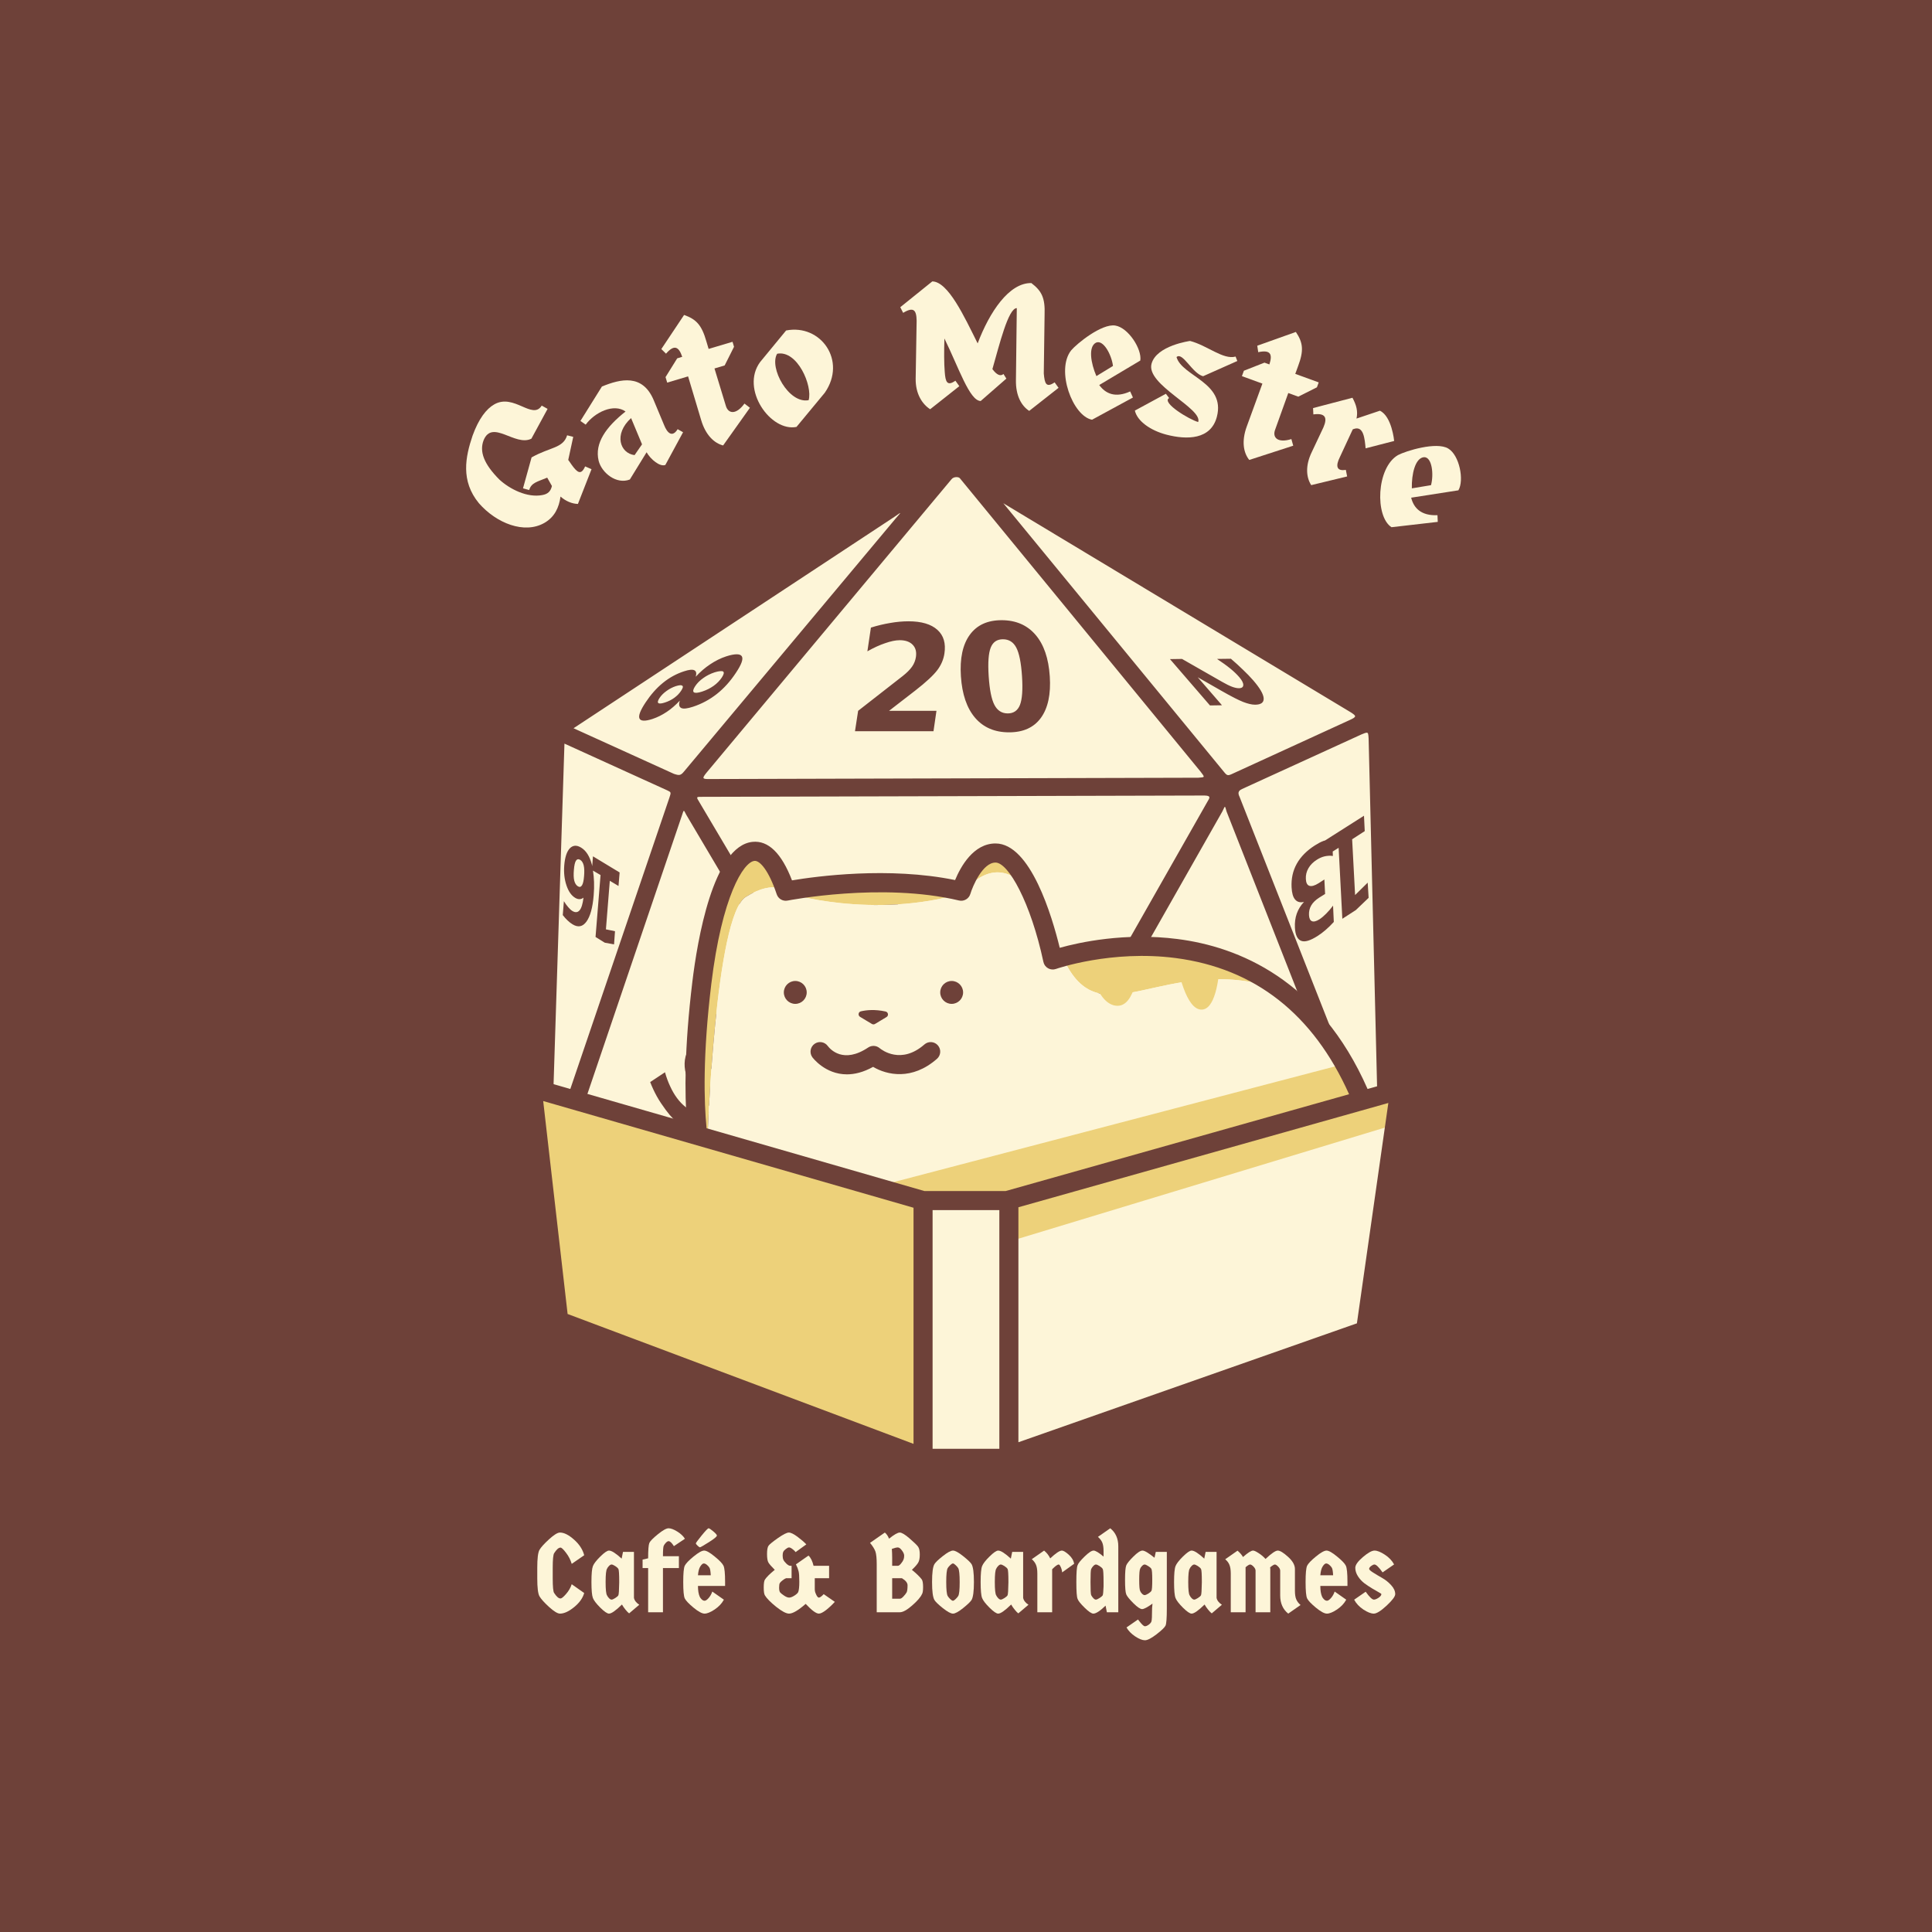 <svg xmlns="http://www.w3.org/2000/svg" xmlns:xlink="http://www.w3.org/1999/xlink" width="500" zoomAndPan="magnify" viewBox="0 0 375 375" height="500" preserveAspectRatio="xMidYMid meet" version="1.0"><defs><g/><clipPath id="ab0af3a904"><path d="M 107.078 92.578 L 267.578 92.578 L 267.578 277.828 L 107.078 277.828 Z M 107.078 92.578 " clip-rule="nonzero"/></clipPath><clipPath id="d15cb377ba"><path d="M 101.246 163 L 273.746 163 L 273.746 284.922 L 101.246 284.922 Z M 101.246 163 " clip-rule="nonzero"/></clipPath></defs><rect x="-37.5" width="450" fill="#ffffff" y="-37.5" height="450" fill-opacity="1"/><rect x="-37.5" width="450" fill="#6e4139" y="-37.5" height="450" fill-opacity="1"/><g clip-path="url(#ab0af3a904)"><path fill="#fdf5d8" d="M 185.613 92.605 C 185.277 92.613 184.891 92.738 184.676 93.035 L 137.125 149.988 C 136.336 150.977 136.281 151.199 137.344 151.211 L 232.586 150.957 C 233.895 150.852 233.902 150.918 233.055 149.805 L 186.332 92.855 C 186.234 92.703 185.949 92.594 185.613 92.605 Z M 194.742 97.676 L 237.617 149.879 C 238.191 150.574 238.332 150.617 239.344 150.129 L 261.953 139.77 C 263.434 139.102 263.227 138.961 262.238 138.293 L 194.738 97.676 Z M 174.723 99.582 C 174.703 99.539 174.352 99.801 173.57 100.34 L 111.324 141.352 L 130.805 150.203 C 131.82 150.539 132.121 150.555 132.781 149.734 L 173.859 100.625 C 174.441 99.957 174.742 99.625 174.723 99.582 Z M 194.418 120.379 C 197.168 120.379 199.371 121.328 200.996 123.219 C 202.617 125.102 203.531 127.793 203.762 131.277 C 203.992 134.754 203.41 137.445 202.039 139.336 C 200.664 141.219 198.605 142.145 195.855 142.145 C 193.094 142.145 190.898 141.219 189.277 139.336 C 187.656 137.445 186.742 134.754 186.512 131.277 C 186.281 127.793 186.863 125.102 188.234 123.219 C 189.609 121.328 191.656 120.379 194.418 120.379 Z M 176.34 120.594 C 178.848 120.594 180.727 121.145 181.945 122.25 C 183.172 123.355 183.609 124.875 183.312 126.855 C 183.137 127.996 182.688 129.062 181.945 130.055 C 181.207 131.039 179.773 132.391 177.633 134.051 L 172.566 137.969 L 181.766 137.969 L 181.191 141.93 L 165.953 141.93 L 166.562 137.969 L 175.227 131.207 C 176.004 130.59 176.605 130 177.023 129.406 C 177.438 128.816 177.68 128.176 177.777 127.535 C 177.926 126.555 177.738 125.762 177.168 125.164 C 176.602 124.562 175.746 124.262 174.648 124.262 C 173.809 124.262 172.867 124.473 171.812 124.84 C 170.754 125.195 169.609 125.711 168.359 126.422 L 169.043 121.816 C 170.32 121.414 171.562 121.125 172.781 120.918 C 174.004 120.703 175.199 120.594 176.34 120.594 Z M 194.668 124.082 C 193.508 124.082 192.723 124.625 192.297 125.703 C 191.871 126.77 191.73 128.621 191.902 131.242 C 192.078 133.895 192.449 135.73 193.016 136.82 C 193.582 137.906 194.441 138.473 195.605 138.473 C 196.754 138.473 197.551 137.906 197.977 136.82 C 198.398 135.73 198.547 133.895 198.371 131.242 C 198.199 128.621 197.824 126.77 197.258 125.703 C 196.699 124.625 195.828 124.082 194.668 124.082 Z M 142.984 126.996 C 143.484 126.996 143.832 127.121 143.992 127.395 C 144.305 127.934 143.91 128.984 142.84 130.594 C 141.77 132.215 140.543 133.59 139.141 134.695 C 137.734 135.801 136.18 136.633 134.504 137.18 C 133.414 137.535 132.664 137.629 132.238 137.43 C 131.809 137.23 131.711 136.734 131.953 135.992 C 131.141 136.848 130.297 137.594 129.398 138.188 C 128.504 138.781 127.59 139.238 126.633 139.555 C 125.203 140.02 124.344 139.984 124.117 139.445 C 123.887 138.906 124.297 137.871 125.301 136.352 C 126.301 134.844 127.414 133.566 128.68 132.539 C 129.938 131.512 131.309 130.777 132.742 130.309 C 133.699 129.992 134.371 129.91 134.754 130.09 C 135.145 130.266 135.234 130.695 135.043 131.352 C 135.918 130.402 136.844 129.602 137.844 128.941 C 138.844 128.273 139.887 127.746 140.973 127.395 C 141.812 127.121 142.488 127 142.984 126.996 Z M 238.914 127.859 C 239.77 128.578 240.559 129.32 241.285 130.02 C 242.016 130.719 242.68 131.395 243.262 132.07 C 244.539 133.551 245.219 134.703 245.277 135.523 C 245.336 136.352 244.781 136.773 243.621 136.781 C 242.953 136.781 242.168 136.586 241.285 136.242 C 240.41 135.898 239.016 135.195 237.082 134.086 L 232.48 131.457 L 237.188 136.891 L 234.852 136.926 L 227.09 127.934 L 229.426 127.898 L 237.297 132.395 C 238.008 132.797 238.617 133.102 239.129 133.293 C 239.641 133.484 240.086 133.582 240.461 133.582 C 241.035 133.582 241.309 133.363 241.32 132.969 C 241.34 132.582 241.09 132.07 240.531 131.422 C 240.102 130.926 239.531 130.359 238.805 129.77 C 238.086 129.18 237.219 128.566 236.219 127.898 L 238.914 127.863 Z M 139.785 130.27 C 139.52 130.297 139.156 130.352 138.742 130.488 C 137.902 130.762 137.16 131.141 136.516 131.602 C 135.859 132.066 135.324 132.59 134.934 133.184 C 134.535 133.785 134.449 134.195 134.68 134.371 C 134.914 134.551 135.469 134.5 136.297 134.23 C 137.129 133.957 137.867 133.582 138.527 133.113 C 139.18 132.648 139.711 132.094 140.109 131.496 C 140.5 130.898 140.59 130.516 140.359 130.344 C 140.242 130.258 140.051 130.246 139.785 130.273 Z M 131.984 133.004 C 131.773 133.023 131.496 133.074 131.16 133.184 C 130.488 133.406 129.898 133.734 129.363 134.121 C 128.82 134.512 128.363 134.953 128.031 135.453 C 127.691 135.965 127.602 136.301 127.781 136.461 C 127.961 136.613 128.41 136.57 129.074 136.352 C 129.746 136.133 130.328 135.844 130.871 135.453 C 131.418 135.055 131.863 134.598 132.199 134.086 C 132.531 133.586 132.637 133.266 132.453 133.113 C 132.363 133.035 132.199 132.988 131.984 133.004 Z M 265.254 142.215 C 265.062 142.23 264.754 142.34 264.285 142.539 L 241.066 153.152 C 240.242 153.527 240.293 154.031 240.598 154.664 L 267.59 223.199 L 265.648 143.363 C 265.59 142.492 265.578 142.191 265.254 142.215 Z M 109.559 144.34 L 107.078 222.012 L 129.938 154.805 C 130.273 153.812 130.266 153.762 129.578 153.438 L 109.559 144.336 Z M 233.844 154.41 L 136.441 154.664 C 135.051 154.645 135.105 154.645 135.793 155.777 L 185.25 239.281 C 186.086 240.555 185.996 240.516 186.867 239.211 L 234.383 155.566 C 234.797 154.902 235.098 154.438 233.844 154.414 Z M 237.727 156.605 C 237.637 156.645 237.539 156.984 237.258 157.504 L 189.422 241.762 C 188.898 242.652 188.773 242.973 190.031 242.77 L 265.977 232.301 C 267.184 232.027 267.145 231.594 266.734 230.395 L 238.086 157.543 C 237.898 156.844 237.816 156.57 237.727 156.605 Z M 132.703 157.398 C 132.609 157.465 132.523 157.82 132.344 158.332 L 108.082 229.816 C 107.668 231.336 107.621 231.906 109.16 232.191 L 181.723 242.695 C 183.098 242.902 182.922 242.211 182.586 241.547 L 133.203 158.148 C 132.891 157.52 132.793 157.328 132.699 157.395 Z M 264.75 158.332 L 264.895 161.32 L 262.449 162.902 L 263.023 173.73 L 265.469 171.32 L 265.648 174.27 L 263.168 176.645 L 260.547 178.336 L 259.828 164.559 L 258.676 165.277 L 258.711 166.141 C 258.172 166.066 257.648 166.098 257.129 166.211 C 256.605 166.336 256.113 166.547 255.621 166.859 C 254.887 167.324 254.336 167.871 253.969 168.516 C 253.594 169.16 253.426 169.859 253.465 170.602 C 253.504 171.363 253.727 171.797 254.148 171.934 C 254.566 172.074 255.164 171.922 255.945 171.43 L 257.059 170.707 L 257.203 173.516 L 256.051 174.234 C 255.359 174.676 254.828 175.191 254.508 175.746 C 254.184 176.305 254.039 176.922 254.074 177.617 C 254.109 178.262 254.301 178.66 254.652 178.805 C 255 178.945 255.484 178.828 256.09 178.445 C 256.535 178.16 256.973 177.773 257.418 177.328 C 257.863 176.883 258.312 176.375 258.746 175.781 L 258.891 178.949 C 258.359 179.535 257.84 180.035 257.309 180.496 C 256.781 180.957 256.246 181.352 255.73 181.68 C 254.336 182.566 253.293 182.898 252.566 182.617 C 251.836 182.348 251.418 181.5 251.344 180.062 C 251.293 179.082 251.406 178.168 251.703 177.328 C 252 176.496 252.473 175.727 253.105 175.062 C 252.367 175.23 251.789 175.082 251.379 174.594 C 250.965 174.117 250.754 173.336 250.695 172.219 C 250.613 170.559 250.934 169.035 251.703 167.652 C 252.473 166.273 253.664 165.082 255.227 164.09 C 255.777 163.738 256.316 163.438 256.879 163.227 C 256.992 163.18 257.121 163.156 257.238 163.117 L 257.273 163.082 Z M 111.605 164.16 C 111.973 164.137 112.355 164.258 112.793 164.52 C 113.754 165.102 114.453 166.195 114.879 167.797 C 114.902 167.895 114.926 168.016 114.949 168.117 L 115.094 166.211 L 120.27 169.344 L 120.051 171.969 L 118.363 170.961 L 117.609 180.387 L 119.371 180.746 L 119.188 183.301 L 117.391 182.977 L 115.594 181.863 L 116.566 169.848 L 115.094 168.984 C 115.312 170.359 115.387 171.949 115.234 173.766 C 115.039 176.184 114.562 177.871 113.836 178.875 C 113.105 179.887 112.211 180.066 111.137 179.414 C 110.801 179.211 110.48 178.957 110.168 178.66 C 109.855 178.363 109.531 178.016 109.234 177.617 L 109.449 174.918 C 109.738 175.402 110.047 175.801 110.312 176.105 C 110.578 176.418 110.84 176.664 111.102 176.824 C 111.672 177.168 112.137 177.117 112.504 176.68 C 112.871 176.254 113.105 175.43 113.258 174.234 C 113.016 174.422 112.77 174.52 112.504 174.523 C 112.238 174.535 111.941 174.453 111.641 174.27 C 110.887 173.812 110.344 173.016 109.953 171.859 C 109.559 170.703 109.406 169.395 109.52 167.977 C 109.648 166.406 110.004 165.297 110.598 164.664 C 110.898 164.352 111.238 164.188 111.605 164.16 Z M 112.145 166.789 C 112.012 166.816 111.887 166.914 111.785 167.074 C 111.582 167.406 111.461 167.984 111.391 168.84 C 111.32 169.695 111.328 170.398 111.461 170.926 C 111.59 171.457 111.844 171.836 112.18 172.039 C 112.516 172.242 112.77 172.152 112.973 171.824 C 113.172 171.5 113.297 170.918 113.367 170.062 C 113.438 169.207 113.426 168.508 113.297 167.977 C 113.164 167.449 112.945 167.098 112.613 166.895 C 112.445 166.793 112.281 166.758 112.145 166.789 Z M 169.219 172.113 L 174.324 172.113 L 174.324 175.926 L 183.633 175.926 L 183.633 180.566 L 175.223 193.086 L 169.219 193.086 L 169.219 179.848 L 166.238 179.848 L 166.238 175.926 L 169.219 175.926 Z M 186.902 172.113 L 201.531 172.113 L 201.531 175.855 L 196.789 175.855 L 196.789 189.418 L 201.676 188.41 L 201.676 192.078 L 196.789 193.086 L 191.648 193.086 L 191.648 175.855 L 186.902 175.855 Z M 174.324 179.848 L 174.324 188.66 L 180.254 179.848 Z M 138.203 195.711 L 141.582 200.316 L 140 201.359 C 140.246 201.418 140.469 201.457 140.719 201.539 C 142.703 202.211 144.531 203.691 146.184 205.93 C 148.004 208.395 148.738 210.727 148.375 212.98 C 148 215.234 146.539 217.191 144.027 218.848 C 141.449 220.543 138.859 221.109 136.227 220.5 C 133.582 219.887 131.25 218.184 129.219 215.43 C 128.574 214.555 127.988 213.699 127.492 212.801 C 126.996 211.906 126.57 210.984 126.199 210.031 L 129.074 208.125 C 129.355 209.137 129.699 210.051 130.082 210.859 C 130.453 211.672 130.875 212.41 131.375 213.09 C 132.449 214.547 133.629 215.449 134.895 215.824 C 136.16 216.203 137.477 216.047 138.887 215.32 C 138.133 214.984 137.449 214.531 136.801 213.988 C 136.145 213.453 135.539 212.781 134.969 212.012 C 133.535 210.07 132.828 208.199 132.883 206.398 C 132.934 204.59 133.711 203.184 135.219 202.188 C 135.637 201.914 136.074 201.707 136.516 201.543 L 134.176 198.375 Z M 229.922 202.367 L 233.84 205.391 L 240.094 220.07 L 236.969 224.711 L 225.684 216.074 L 224.137 218.379 L 220.793 215.824 L 222.375 213.484 L 219.105 211.004 L 221.801 207.047 L 225.035 209.562 Z M 140.898 206.004 C 140.289 206.043 139.641 206.309 138.957 206.758 C 138.043 207.359 137.543 208.008 137.41 208.738 C 137.266 209.461 137.492 210.281 138.129 211.148 C 138.762 212.004 139.473 212.492 140.25 212.621 C 141.016 212.746 141.855 212.504 142.766 211.902 C 143.676 211.301 144.199 210.648 144.348 209.922 C 144.48 209.191 144.262 208.367 143.629 207.512 C 142.988 206.648 142.273 206.164 141.508 206.039 C 141.312 206.008 141.102 205.988 140.898 206.004 Z M 231.469 207.551 L 228.375 212.117 L 235.852 217.875 Z M 113.832 236.367 L 185.031 276.805 C 185.953 277.363 186.172 277.16 186.039 276.191 L 184.531 247.844 C 184.488 246.93 184.363 246.555 183.414 246.406 L 113.836 236.367 Z M 261.047 236.438 L 188.766 246.441 C 187.809 246.582 187.984 247.051 187.973 247.734 L 189.52 276.59 C 189.598 277.465 189.574 277.777 190.633 277.234 Z M 215.793 248.887 L 221.078 254.75 L 225.211 252.305 L 226.359 253.598 L 215.508 260.039 L 213.746 261.082 L 202.891 267.523 L 201.742 266.262 L 205.875 263.816 L 201.668 259.211 L 197.789 262.055 L 196.637 260.793 L 200.52 257.988 L 204.941 255.363 L 210.258 261.227 L 212.598 259.824 L 214.355 258.781 L 216.691 257.375 L 212.523 252.77 L 208.605 255.613 L 207.492 254.355 L 211.375 251.512 Z M 168.281 249.75 C 169.68 249.812 170.941 250.297 172.125 251.188 C 173.441 252.18 173.996 253.246 173.777 254.426 C 173.559 255.605 172.586 256.785 170.867 257.953 C 169.848 258.645 168.793 259.117 167.742 259.426 L 168.961 260.363 L 166.195 262.234 L 163.75 260.398 L 164.648 259.785 C 163.117 259.688 161.738 259.184 160.48 258.238 C 160.008 257.883 159.578 257.539 159.223 257.16 C 158.863 256.785 158.555 256.387 158.289 255.973 L 160.266 254.641 C 160.473 255.094 160.711 255.473 160.984 255.828 C 161.262 256.184 161.586 256.523 161.953 256.801 C 162.73 257.383 163.586 257.684 164.469 257.699 C 165.359 257.715 166.266 257.422 167.238 256.871 C 166.691 256.805 166.195 256.691 165.727 256.512 C 165.262 256.332 164.84 256.098 164.434 255.793 C 163.402 255.016 162.891 254.148 162.891 253.238 C 162.898 252.332 163.43 251.535 164.469 250.828 C 165.621 250.047 166.887 249.691 168.281 249.75 Z M 168.891 251.906 C 168.348 251.949 167.785 252.172 167.164 252.59 C 166.539 253.016 166.172 253.43 166.086 253.816 C 166.008 254.199 166.207 254.551 166.664 254.895 C 167.117 255.238 167.598 255.398 168.137 255.363 C 168.68 255.32 169.273 255.066 169.898 254.641 C 170.516 254.223 170.855 253.84 170.941 253.453 C 171.023 253.07 170.855 252.684 170.402 252.34 C 169.945 251.996 169.434 251.867 168.891 251.906 Z M 168.891 251.906 " fill-opacity="1" fill-rule="nonzero"/></g><path fill="#edd17a" d="M 271.711 211.531 L 265.047 258.234 L 194.344 283.066 L 179.535 283.066 L 108.461 256.383 L 103.277 211.16 L 179.168 233.031 L 195.457 233.031 Z M 137.332 220.801 C 137.332 220.801 138.812 177.801 144.738 174.098 C 150.664 170.391 152.883 173.355 152.883 173.355 C 152.883 173.355 169.172 178.543 186.941 173.355 C 186.941 173.355 193.215 164.176 200.309 173.516 C 198.211 168.828 195.723 165.57 193.234 165.57 C 188.793 165.57 186.574 172.984 186.574 172.984 C 171.027 169.281 152.516 172.984 152.516 172.984 C 147.332 157.414 139.184 166.309 136.223 190.773 C 134.754 202.898 134.742 211.375 135.102 216.848 Z M 248.492 192.043 C 232.254 179.957 212.418 184.043 206.258 185.746 C 213.602 202.328 225.754 184.426 248.492 192.043 Z M 248.492 192.043 " fill-opacity="1" fill-rule="nonzero"/><path fill="#fdf5d8" d="M 271.711 211.531 L 265.047 258.234 L 194.344 283.066 L 179.535 283.066 L 179.535 233.031 L 179.164 233.031 L 135.43 220.426 C 135.309 219.422 135.195 218.227 135.105 216.852 L 137.332 220.801 C 137.332 220.801 138.812 177.801 144.738 174.098 C 150.664 170.391 152.883 173.355 152.883 173.355 C 152.883 173.355 169.172 178.543 186.941 173.355 C 186.941 173.355 193.215 164.176 200.309 173.516 C 201.957 177.195 203.363 181.762 204.34 186.328 C 204.34 186.328 205.027 186.082 206.258 185.746 C 213.602 202.32 225.746 184.441 248.465 192.035 C 254.594 196.594 260.215 203.441 264.395 213.598 L 195.457 233.031 Z M 271.711 211.531 " fill-opacity="1" fill-rule="nonzero"/><path fill="#edd17a" d="M 210.715 184.719 C 213.578 184.184 217.242 183.715 221.344 183.688 C 221.137 188.504 220.25 195.223 216.922 195.223 C 213.281 195.223 211.473 188.637 210.715 184.719 Z M 233.215 195.965 C 235.762 195.965 236.605 190.602 236.859 186.023 C 233.816 185.02 230.785 184.398 227.867 184.055 C 228.645 188.883 230.289 195.965 233.215 195.965 Z M 264.344 213.5 C 263.297 210.973 262.168 208.641 260.957 206.508 L 172.977 229.57 L 172.703 231.172 L 179.168 233.031 L 195.457 233.031 L 258.875 215.152 L 197.188 233.789 L 196.754 240.711 L 270.973 218.207 L 272.082 211.16 Z M 264.344 213.5 " fill-opacity="1" fill-rule="nonzero"/><g clip-path="url(#d15cb377ba)"><path fill="#6e4139" d="M 272.93 210.137 C 272.461 209.727 271.812 209.574 271.211 209.746 L 265.445 211.371 C 256.098 190.125 240.371 183.773 228.539 182.262 C 218.344 180.961 209.504 182.906 205.695 183.969 C 204.234 177.969 200.043 163.715 193.23 163.715 C 188.926 163.715 186.445 168.254 185.383 170.82 C 172.504 168.172 158.402 170.098 153.727 170.879 C 151.703 165.609 149.129 163.094 146.07 163.406 C 138.395 164.18 135.344 182.648 134.387 190.551 C 132.82 203.48 132.887 212.332 133.32 217.891 L 103.789 209.379 C 103.195 209.211 102.555 209.344 102.082 209.746 C 101.609 210.148 101.367 210.758 101.438 211.375 L 106.621 256.594 C 106.699 257.285 107.16 257.875 107.812 258.117 L 178.887 284.809 C 179.094 284.883 179.316 284.926 179.539 284.926 L 194.344 284.926 C 194.555 284.926 194.762 284.891 194.957 284.82 L 265.664 259.988 C 266.316 259.758 266.785 259.184 266.883 258.5 L 273.547 211.797 C 273.633 211.172 273.402 210.551 272.93 210.137 Z M 138.062 190.996 C 140.117 173.996 144.297 167.312 146.441 167.098 C 147.48 166.988 149.219 168.957 150.758 173.57 C 151.051 174.457 151.957 174.984 152.875 174.801 C 153.059 174.766 171.16 171.215 186.141 174.785 C 187.094 175.012 188.059 174.457 188.34 173.52 C 188.82 171.938 190.746 167.422 193.23 167.422 C 195.727 167.422 200.059 175.172 202.527 186.715 C 202.637 187.238 202.969 187.684 203.434 187.945 C 203.902 188.207 204.453 188.25 204.957 188.074 C 205.062 188.035 215.719 184.328 228.203 185.957 C 243.594 187.969 254.902 196.855 261.855 212.387 L 195.199 231.18 L 179.426 231.18 L 137.145 218.992 C 136.641 213.867 136.387 204.836 138.062 190.996 Z M 181.016 234.883 L 193.973 234.883 L 193.973 281.215 L 181.016 281.215 Z M 105.434 213.711 L 177.316 234.422 L 177.316 280.254 L 110.172 255.043 Z M 263.375 256.859 L 197.672 279.938 L 197.672 234.328 L 269.477 214.086 Z M 156.582 192.629 C 156.582 193.855 155.59 194.852 154.363 194.852 C 153.137 194.852 152.141 193.855 152.141 192.629 C 152.141 191.402 153.137 190.406 154.363 190.406 C 155.59 190.406 156.582 191.398 156.582 192.629 Z M 182.496 192.629 C 182.496 191.402 183.492 190.406 184.719 190.406 C 185.941 190.406 186.938 191.402 186.938 192.629 C 186.938 193.855 185.941 194.852 184.719 194.852 C 183.492 194.852 182.496 193.855 182.496 192.629 Z M 167.098 196.297 C 168.148 196.051 169.809 195.875 171.887 196.332 C 172.41 196.445 172.531 197.133 172.074 197.406 L 169.84 198.75 C 169.656 198.859 169.422 198.859 169.238 198.75 L 166.934 197.367 C 166.488 197.094 166.59 196.41 167.098 196.297 Z M 181.867 205.516 C 177.023 209.762 172.152 208.668 169.469 207.078 C 167.566 208.137 165.863 208.531 164.383 208.531 C 160.113 208.531 157.699 205.242 157.668 205.199 C 157.074 204.363 157.27 203.207 158.102 202.613 C 158.926 202.02 160.074 202.207 160.672 203.031 C 161.141 203.648 163.68 206.551 168.516 203.32 C 169.207 202.859 170.117 202.914 170.746 203.453 C 171.152 203.789 174.906 206.688 179.43 202.727 C 180.199 202.055 181.367 202.129 182.039 202.902 C 182.711 203.668 182.637 204.84 181.867 205.516 Z M 181.867 205.516 " fill-opacity="1" fill-rule="nonzero"/></g><g fill="#fdf5d8" fill-opacity="1"><g transform="translate(97.174, 106.3)"><g><path d="M 13.727 -16.164 C 13.609 -16.371 13.352 -16.691 13.121 -17.027 L 14.09 -21.504 L 12.906 -21.809 C 12.129 -19.266 9.598 -19.547 6.004 -17.516 L 4.34 -11.516 L 5.539 -11.184 C 5.965 -12.629 7.152 -12.797 9.039 -13.59 L 9.754 -12.324 L 9.953 -11.969 C 9.719 -10.941 9.172 -10.398 8.074 -10.207 C 5.16 -9.648 1.785 -11.355 -0.234 -13.207 C -3.289 -16.266 -4.137 -18.664 -3.309 -20.844 C -1.613 -24.992 2.82 -19.562 5.969 -21.152 L 9.113 -26.938 L 7.973 -27.574 C 6.18 -24.695 2.605 -29.984 -1.227 -27.816 C -2.789 -26.934 -4.266 -25.008 -5.449 -21.734 C -6.832 -17.645 -7.805 -12.973 -4.215 -8.621 C -0.801 -4.719 4.598 -2.602 8.457 -4.785 C 10.492 -5.934 11.336 -7.812 11.621 -9.918 C 12.699 -8.973 13.891 -8.52 15 -8.484 L 17.641 -15.23 L 16.398 -15.773 C 15.598 -13.957 14.855 -14.586 13.727 -16.164 Z M 13.727 -16.164 "/></g></g></g><g fill="#fdf5d8" fill-opacity="1"><g transform="translate(117.649, 94.956)"><g><path d="M 13.883 -11.652 C 12.848 -9.984 11.867 -10.863 11.23 -12.504 L 9.195 -17.379 C 7.035 -22.383 2.852 -21.438 -0.816 -19.934 L -4.988 -13.25 L -3.965 -12.535 C -2.207 -14.938 1.492 -16.711 3.77 -15.082 C 0.043 -12.129 -2.289 -8.977 -1.453 -5.516 C -0.855 -3.16 2.023 -0.867 4.605 -1.887 L 7.855 -7.172 C 8.645 -5.773 10.465 -4.289 11.496 -4.711 L 14.934 -11.059 Z M 5.52 -6.617 C 2.707 -6.965 1.406 -10.676 4.844 -13.805 L 6.969 -8.711 Z M 5.52 -6.617 "/></g></g></g><g fill="#fdf5d8" fill-opacity="1"><g transform="translate(134.13, 88.325)"><g><path d="M 8.344 -21.012 L 8.055 -21.984 L 3.414 -20.598 L 2.969 -22.09 C 2.062 -25.246 1.023 -26.348 -1.348 -27.195 L -5.766 -20.574 L -4.859 -19.676 C -3.281 -21.492 -2.387 -21.09 -1.711 -19.066 L -2.684 -18.773 L -4.949 -15.129 L -4.629 -14.059 L -0.574 -15.27 L 1.969 -6.773 C 2.84 -3.852 4.508 -2.301 6.227 -1.863 L 11.426 -9.176 L 10.367 -9.992 C 8.77 -7.781 7.199 -7.949 6.738 -9.613 L 4.551 -16.805 L 6.527 -17.395 Z M 8.344 -21.012 "/></g></g></g><g fill="#fdf5d8" fill-opacity="1"><g transform="translate(147.72, 84.212)"><g><path d="M 4.863 -20.066 L -0.18 -13.938 C -4.051 -8.691 1.867 -0.332 6.879 -1.348 L 12.371 -7.98 C 16.703 -14.215 11.574 -21.383 4.863 -20.066 Z M 9.238 -6.539 C 5.352 -5.777 1.508 -12.887 3.125 -15.551 C 7.047 -16.32 10.039 -9.316 9.238 -6.539 Z M 9.238 -6.539 "/></g></g></g><g fill="#fdf5d8" fill-opacity="1"><g transform="translate(164.832, 81.032)"><g/></g></g><g fill="#fdf5d8" fill-opacity="1"><g transform="translate(175.227, 79.344)"><g><path d="M 29.477 -5.129 C 27.832 -4.004 27.543 -4.887 27.371 -6.855 L 27.527 -18.262 C 27.652 -21.512 26.965 -22.879 24.957 -24.402 C 20.625 -24.473 16.84 -18.781 14.535 -12.691 C 11.914 -17.949 8.809 -24.672 5.73 -24.723 L -0.484 -19.715 L 0.074 -18.621 C 2.094 -19.84 2.656 -19.188 2.691 -17.09 L 2.504 -5.883 C 2.453 -2.871 3.809 -0.883 5.316 0.09 L 10.977 -4.387 L 10.215 -5.449 C 8.605 -4.324 8.281 -5.211 8.145 -7.176 C 8.004 -8.84 8.012 -11.242 8.082 -13.645 C 10.867 -7.977 12.961 -1.543 15.125 -1.508 L 20.109 -5.859 L 19.547 -6.75 C 18.93 -6.219 18.191 -6.637 17.398 -7.699 C 18.762 -12.449 20.473 -19.531 22.133 -19.539 L 21.965 -5.559 C 21.914 -2.547 23.035 -0.562 24.543 0.41 L 30.238 -4.066 Z M 29.477 -5.129 "/></g></g></g><g fill="#fdf5d8" fill-opacity="1"><g transform="translate(204.707, 80.336)"><g><path d="M 8.652 -5.605 L 16.625 -10.355 C 16.969 -12.562 14.301 -16.75 11.758 -17.148 C 9.117 -17.559 4.285 -13.621 3.191 -12.316 C 0.191 -8.469 3.496 0.441 7.258 1.133 L 15.195 -3.18 L 14.66 -4.359 C 11.785 -3.059 9.895 -3.902 8.652 -5.605 Z M 8.02 -13.824 C 9.457 -14.492 11.07 -11.43 11.32 -9.301 L 8.102 -7.336 C 7.02 -9.836 6.488 -13.035 8.02 -13.824 Z M 8.02 -13.824 "/></g></g></g><g fill="#fdf5d8" fill-opacity="1"><g transform="translate(220.311, 82.78)"><g><path d="M 8.051 -13.473 C 9.246 -14.562 11.078 -10.309 13.207 -9.754 L 19.852 -12.711 L 19.516 -13.57 C 17.105 -12.902 14.027 -15.73 10.684 -16.602 C 10.684 -16.602 4.125 -15.719 3.195 -12.148 C 2.137 -8.086 13.156 -3.504 12.258 -0.867 C 10.59 -1.305 5.055 -4.633 6.613 -5.52 L 5.988 -6.348 L -0.035 -3.086 C 0.438 -1.004 3.047 0.793 6.094 1.586 C 10.09 2.625 14.723 2.57 15.883 -1.887 C 17.613 -8.535 9.109 -9.734 8.051 -13.473 Z M 8.051 -13.473 "/></g></g></g><g fill="#fdf5d8" fill-opacity="1"><g transform="translate(236.371, 87.048)"><g><path d="M 19.242 -11.871 L 19.59 -12.824 L 15.039 -14.48 L 15.574 -15.945 C 16.73 -19.02 16.559 -20.523 15.156 -22.617 L 7.664 -19.945 L 7.852 -18.688 C 10.203 -19.199 10.68 -18.34 10.016 -16.312 L 9.059 -16.66 L 5.066 -15.09 L 4.684 -14.039 L 8.66 -12.59 L 5.621 -4.258 C 4.578 -1.395 4.988 0.844 6.109 2.227 L 14.645 -0.539 L 14.285 -1.824 C 11.68 -1.004 10.52 -2.078 11.145 -3.688 L 13.684 -10.762 L 15.625 -10.055 Z M 19.242 -11.871 "/></g></g></g><g fill="#fdf5d8" fill-opacity="1"><g transform="translate(249.759, 91.923)"><g><path d="M 15.305 -4.902 L 20.848 -6.332 C 20.848 -6.332 20.406 -11.105 18.078 -12.203 L 13.539 -10.68 C 13.84 -12.109 13.527 -13.27 12.754 -14.719 L 5.105 -12.715 L 5.164 -11.488 C 7.52 -11.801 7.934 -10.855 7.113 -8.961 L 4.859 -4.184 C 3.57 -1.535 3.773 0.734 4.746 2.242 L 11.719 0.555 L 11.465 -0.727 C 9.547 -0.398 9.52 -1.609 10.289 -3.156 L 12.598 -8.129 L 12.816 -8.59 L 13.086 -8.684 C 14.934 -9.273 15.129 -6.746 15.305 -4.902 Z M 15.305 -4.902 "/></g></g></g><g fill="#fdf5d8" fill-opacity="1"><g transform="translate(263.785, 98.569)"><g><path d="M 10.121 -1.969 L 19.289 -3.398 C 20.434 -5.32 19.52 -10.199 17.309 -11.516 C 15.012 -12.887 9.062 -11.035 7.559 -10.234 C 3.34 -7.785 3.078 1.715 6.309 3.762 L 15.285 2.727 L 15.227 1.43 C 12.074 1.562 10.637 0.074 10.121 -1.969 Z M 12.602 -9.832 C 14.184 -9.91 14.539 -6.469 13.973 -4.398 L 10.254 -3.781 C 10.184 -6.504 10.887 -9.668 12.602 -9.832 Z M 12.602 -9.832 "/></g></g></g><g fill="#fdf5d8" fill-opacity="1"><g transform="translate(103.736, 312.936)"><g><path d="M 0.547 -6.578 L 0.547 -8.625 C 0.547 -10.438 0.688 -11.594 0.969 -12.094 C 1.258 -12.602 1.879 -13.289 2.828 -14.156 C 3.785 -15.031 4.492 -15.469 4.953 -15.469 C 5.754 -15.469 6.664 -15.008 7.688 -14.094 C 8.719 -13.176 9.375 -12.164 9.656 -11.062 L 7.234 -9.391 C 7.004 -10.172 6.633 -10.891 6.125 -11.547 C 5.625 -12.211 5.27 -12.547 5.062 -12.547 C 4.695 -12.547 4.285 -12.188 3.828 -11.469 C 3.641 -11.195 3.547 -10.25 3.547 -8.625 L 3.547 -6.578 C 3.547 -4.922 3.641 -3.973 3.828 -3.734 C 4.285 -3.023 4.695 -2.672 5.062 -2.672 C 5.27 -2.672 5.625 -2.957 6.125 -3.531 C 6.633 -4.102 7.004 -4.738 7.234 -5.438 L 9.656 -3.734 C 9.375 -2.734 8.719 -1.816 7.688 -0.984 C 6.664 -0.148 5.754 0.266 4.953 0.266 C 4.492 0.266 3.785 -0.164 2.828 -1.031 C 1.879 -1.906 1.258 -2.598 0.969 -3.109 C 0.688 -3.617 0.547 -4.773 0.547 -6.578 Z M 0.547 -6.578 "/></g></g></g><g fill="#fdf5d8" fill-opacity="1"><g transform="translate(114.143, 312.936)"><g><path d="M 8.906 -11.719 L 8.906 -2.797 C 9 -2.297 9.344 -1.848 9.938 -1.453 L 7.969 0.219 C 7.781 0.082 7.551 -0.148 7.281 -0.484 C 7.008 -0.816 6.773 -1.156 6.578 -1.5 C 5.379 -0.32 4.539 0.266 4.062 0.266 C 3.719 0.266 3.156 -0.117 2.375 -0.891 C 1.602 -1.66 1.125 -2.285 0.938 -2.766 C 0.75 -3.242 0.656 -4.273 0.656 -5.859 C 0.656 -7.441 0.75 -8.473 0.938 -8.953 C 1.125 -9.43 1.602 -10.051 2.375 -10.812 C 3.156 -11.582 3.719 -11.969 4.062 -11.969 C 4.57 -11.969 5.391 -11.445 6.516 -10.406 L 6.781 -11.719 Z M 5.891 -8.391 C 5.785 -8.578 5.578 -8.77 5.266 -8.969 C 4.953 -9.164 4.719 -9.266 4.562 -9.266 C 4.406 -9.266 4.234 -9.164 4.047 -8.969 C 3.867 -8.781 3.75 -8.609 3.688 -8.453 C 3.5 -8.191 3.406 -7.328 3.406 -5.859 C 3.406 -4.391 3.5 -3.523 3.688 -3.266 C 3.75 -3.117 3.867 -2.945 4.047 -2.75 C 4.234 -2.551 4.406 -2.453 4.562 -2.453 C 4.719 -2.453 4.953 -2.551 5.266 -2.75 C 5.578 -2.945 5.781 -3.125 5.875 -3.281 C 5.969 -3.438 6.023 -4.285 6.047 -5.828 C 6.047 -7.359 5.992 -8.211 5.891 -8.391 Z M 5.891 -8.391 "/></g></g></g><g fill="#fdf5d8" fill-opacity="1"><g transform="translate(124.398, 312.936)"><g><path d="M 0.328 -8.578 L 0.328 -10.219 L 1.406 -10.469 C 1.406 -12.094 1.484 -13.086 1.641 -13.453 C 1.805 -13.816 2.359 -14.379 3.297 -15.141 C 4.242 -15.91 4.938 -16.297 5.375 -16.297 C 5.82 -16.297 6.379 -16.086 7.047 -15.672 C 7.711 -15.266 8.211 -14.797 8.547 -14.266 L 6.406 -12.828 C 6 -13.473 5.656 -13.797 5.375 -13.797 C 5.227 -13.797 5.062 -13.703 4.875 -13.516 C 4.688 -13.328 4.539 -13.129 4.438 -12.922 C 4.332 -12.723 4.281 -12.039 4.281 -10.875 L 7.375 -10.875 L 7.375 -8.578 L 4.281 -8.578 L 4.281 0 L 1.406 0 L 1.406 -8.578 Z M 0.328 -8.578 "/></g></g></g><g fill="#fdf5d8" fill-opacity="1"><g transform="translate(131.959, 312.936)"><g><path d="M 8.781 -5.891 L 8.781 -5.109 L 3.516 -5.109 C 3.516 -4.234 3.625 -3.547 3.844 -3.047 C 3.914 -2.867 4.047 -2.688 4.234 -2.5 C 4.422 -2.32 4.613 -2.234 4.812 -2.234 C 5.02 -2.234 5.273 -2.406 5.578 -2.75 C 5.891 -3.102 6.129 -3.523 6.297 -4.016 L 8.547 -2.438 C 8.148 -1.707 7.551 -1.07 6.75 -0.531 C 5.945 0 5.297 0.266 4.797 0.266 C 4.305 0.266 3.594 -0.117 2.656 -0.891 C 1.727 -1.66 1.16 -2.258 0.953 -2.688 C 0.754 -3.113 0.656 -4.172 0.656 -5.859 C 0.656 -7.547 0.754 -8.602 0.953 -9.031 C 1.16 -9.457 1.727 -10.051 2.656 -10.812 C 3.594 -11.582 4.281 -11.969 4.719 -11.969 C 5.156 -11.969 5.836 -11.582 6.766 -10.812 C 7.703 -10.051 8.27 -9.457 8.469 -9.031 C 8.676 -8.602 8.781 -7.555 8.781 -5.891 Z M 5.766 -8.609 C 5.66 -8.805 5.492 -9 5.266 -9.188 C 5.047 -9.375 4.836 -9.469 4.641 -9.469 C 4.441 -9.469 4.219 -9.273 3.969 -8.891 C 3.727 -8.516 3.578 -7.941 3.516 -7.172 L 6 -7.172 C 5.957 -7.941 5.879 -8.422 5.766 -8.609 Z M 7.188 -14.891 C 7.188 -14.68 6.664 -14.25 5.625 -13.594 C 4.582 -12.938 4.008 -12.609 3.906 -12.609 C 3.812 -12.609 3.656 -12.711 3.438 -12.922 C 3.219 -13.129 3.109 -13.281 3.109 -13.375 C 3.109 -13.469 3.484 -13.977 4.234 -14.906 C 4.992 -15.832 5.441 -16.297 5.578 -16.297 C 5.711 -16.297 6.016 -16.098 6.484 -15.703 C 6.953 -15.305 7.188 -15.035 7.188 -14.891 Z M 7.188 -14.891 "/></g></g></g><g fill="#fdf5d8" fill-opacity="1"><g transform="translate(141.605, 312.936)"><g/></g></g><g fill="#fdf5d8" fill-opacity="1"><g transform="translate(147.037, 312.936)"><g><path d="M 6.609 -9.016 L 6.609 -6.609 L 5.547 -6.609 C 5.359 -6.547 5.133 -6.41 4.875 -6.203 C 4.613 -6.004 4.43 -5.828 4.328 -5.672 C 4.234 -5.516 4.188 -5.211 4.188 -4.766 C 4.188 -4.328 4.254 -4.02 4.391 -3.844 C 4.535 -3.676 4.797 -3.469 5.172 -3.219 C 5.547 -2.969 5.867 -2.844 6.141 -2.844 C 6.41 -2.844 6.742 -2.969 7.141 -3.219 C 7.535 -3.469 7.785 -3.695 7.891 -3.906 C 8.035 -4.258 8.109 -4.93 8.109 -5.922 C 8.109 -6.91 8.062 -7.586 7.969 -7.953 C 7.883 -8.328 7.711 -8.773 7.453 -9.297 L 9.891 -11 C 10.328 -10.594 10.656 -9.93 10.875 -9.016 L 13.891 -9.016 L 13.891 -6.609 L 11.109 -6.609 L 11.109 -4.547 C 11.109 -4.211 11.164 -3.914 11.281 -3.656 C 11.5 -3.113 11.707 -2.844 11.906 -2.844 C 12.113 -2.844 12.426 -3.066 12.844 -3.516 L 15 -2.016 C 14.457 -1.422 13.891 -0.891 13.297 -0.422 C 12.703 0.035 12.238 0.266 11.906 0.266 C 11.375 0.266 10.52 -0.363 9.344 -1.625 C 7.906 -0.363 6.832 0.266 6.125 0.266 C 5.562 0.266 4.723 -0.176 3.609 -1.062 C 2.504 -1.957 1.781 -2.691 1.438 -3.266 C 1.281 -3.504 1.203 -4.02 1.203 -4.812 C 1.203 -5.602 1.281 -6.113 1.438 -6.344 C 1.75 -6.82 2.383 -7.453 3.344 -8.234 C 2.707 -8.867 2.297 -9.344 2.109 -9.656 C 1.93 -9.969 1.844 -10.52 1.844 -11.312 C 1.844 -12.102 1.941 -12.641 2.141 -12.922 C 2.348 -13.203 2.957 -13.695 3.969 -14.406 C 4.988 -15.113 5.691 -15.469 6.078 -15.469 C 6.461 -15.469 7.02 -15.195 7.75 -14.656 C 8.477 -14.113 9.051 -13.617 9.469 -13.172 L 7.391 -11.672 C 7.273 -11.848 7.078 -12.039 6.797 -12.25 C 6.516 -12.469 6.289 -12.578 6.125 -12.578 C 5.957 -12.578 5.75 -12.477 5.5 -12.281 C 5.25 -12.094 5.082 -11.91 5 -11.734 C 4.914 -11.555 4.875 -11.305 4.875 -10.984 C 4.875 -10.672 4.922 -10.406 5.016 -10.188 C 5.109 -9.977 5.301 -9.727 5.594 -9.438 C 5.895 -9.156 6.145 -9.016 6.344 -9.016 Z M 6.609 -9.016 "/></g></g></g><g fill="#fdf5d8" fill-opacity="1"><g transform="translate(163.223, 312.936)"><g/></g></g><g fill="#fdf5d8" fill-opacity="1"><g transform="translate(168.655, 312.936)"><g><path d="M 3.906 -14.281 C 4.895 -15.07 5.586 -15.469 5.984 -15.469 C 6.379 -15.469 7.016 -15.086 7.891 -14.328 C 8.773 -13.566 9.328 -13.031 9.547 -12.719 C 9.766 -12.414 9.875 -11.906 9.875 -11.188 C 9.875 -10.477 9.766 -9.945 9.547 -9.594 C 9.328 -9.238 8.926 -8.785 8.344 -8.234 C 9.258 -7.484 9.906 -6.852 10.281 -6.344 C 10.438 -6.082 10.516 -5.594 10.516 -4.875 C 10.516 -4.156 10.438 -3.691 10.281 -3.484 C 10.02 -2.91 9.391 -2.188 8.391 -1.312 C 7.391 -0.438 6.598 0 6.016 0 L 1.516 0 L 1.516 -9.297 C 1.516 -10.473 1.43 -11.301 1.266 -11.781 C 1.098 -12.258 0.75 -12.82 0.219 -13.469 L 3.094 -15.469 C 3.438 -15.188 3.707 -14.789 3.906 -14.281 Z M 4.516 -6.609 L 4.516 -2.625 L 6.016 -2.625 C 6.203 -2.625 6.43 -2.77 6.703 -3.062 C 6.984 -3.363 7.188 -3.625 7.312 -3.844 C 7.438 -4.07 7.5 -4.535 7.5 -5.234 C 7.5 -5.711 7.133 -6.172 6.406 -6.609 Z M 4.516 -10.562 L 4.516 -9.016 L 5.625 -9.016 C 5.789 -9.016 5.988 -9.156 6.219 -9.438 C 6.457 -9.727 6.617 -9.977 6.703 -10.188 C 6.797 -10.406 6.844 -10.664 6.844 -10.969 C 6.844 -11.281 6.695 -11.625 6.406 -12 C 6.125 -12.383 5.859 -12.578 5.609 -12.578 C 5.359 -12.578 4.973 -12.484 4.453 -12.297 C 4.492 -11.734 4.516 -11.156 4.516 -10.562 Z M 4.516 -10.562 "/></g></g></g><g fill="#fdf5d8" fill-opacity="1"><g transform="translate(180.257, 312.936)"><g><path d="M 4.172 -2.562 C 4.398 -2.344 4.578 -2.234 4.703 -2.234 C 4.836 -2.234 5.016 -2.344 5.234 -2.562 C 5.461 -2.781 5.629 -2.977 5.734 -3.156 C 5.922 -3.469 6.016 -4.363 6.016 -5.844 C 6.016 -7.32 5.922 -8.227 5.734 -8.562 C 5.629 -8.738 5.461 -8.93 5.234 -9.141 C 5.016 -9.359 4.836 -9.469 4.703 -9.469 C 4.578 -9.469 4.398 -9.359 4.172 -9.141 C 3.953 -8.93 3.789 -8.738 3.688 -8.562 C 3.5 -8.238 3.406 -7.336 3.406 -5.859 C 3.406 -4.391 3.5 -3.488 3.688 -3.156 C 3.789 -2.977 3.953 -2.781 4.172 -2.562 Z M 6.672 -0.797 C 5.785 -0.086 5.133 0.266 4.719 0.266 C 4.301 0.266 3.645 -0.086 2.75 -0.797 C 1.852 -1.516 1.305 -2.047 1.109 -2.391 C 0.805 -2.922 0.656 -4.078 0.656 -5.859 C 0.656 -7.648 0.805 -8.805 1.109 -9.328 C 1.305 -9.672 1.852 -10.195 2.75 -10.906 C 3.645 -11.613 4.301 -11.969 4.719 -11.969 C 5.133 -11.969 5.785 -11.613 6.672 -10.906 C 7.566 -10.195 8.117 -9.672 8.328 -9.328 C 8.629 -8.805 8.781 -7.648 8.781 -5.859 C 8.781 -4.078 8.629 -2.922 8.328 -2.391 C 8.117 -2.047 7.566 -1.516 6.672 -0.797 Z M 6.672 -0.797 "/></g></g></g><g fill="#fdf5d8" fill-opacity="1"><g transform="translate(189.686, 312.936)"><g><path d="M 8.906 -11.719 L 8.906 -2.797 C 9 -2.297 9.344 -1.848 9.938 -1.453 L 7.969 0.219 C 7.781 0.082 7.551 -0.148 7.281 -0.484 C 7.008 -0.816 6.773 -1.156 6.578 -1.5 C 5.379 -0.32 4.539 0.266 4.062 0.266 C 3.719 0.266 3.156 -0.117 2.375 -0.891 C 1.602 -1.66 1.125 -2.285 0.938 -2.766 C 0.75 -3.242 0.656 -4.273 0.656 -5.859 C 0.656 -7.441 0.75 -8.473 0.938 -8.953 C 1.125 -9.43 1.602 -10.051 2.375 -10.812 C 3.156 -11.582 3.719 -11.969 4.062 -11.969 C 4.57 -11.969 5.391 -11.445 6.516 -10.406 L 6.781 -11.719 Z M 5.891 -8.391 C 5.785 -8.578 5.578 -8.77 5.266 -8.969 C 4.953 -9.164 4.719 -9.266 4.562 -9.266 C 4.406 -9.266 4.234 -9.164 4.047 -8.969 C 3.867 -8.781 3.75 -8.609 3.688 -8.453 C 3.5 -8.191 3.406 -7.328 3.406 -5.859 C 3.406 -4.391 3.5 -3.523 3.688 -3.266 C 3.75 -3.117 3.867 -2.945 4.047 -2.75 C 4.234 -2.551 4.406 -2.453 4.562 -2.453 C 4.719 -2.453 4.953 -2.551 5.266 -2.75 C 5.578 -2.945 5.781 -3.125 5.875 -3.281 C 5.969 -3.438 6.023 -4.285 6.047 -5.828 C 6.047 -7.359 5.992 -8.211 5.891 -8.391 Z M 5.891 -8.391 "/></g></g></g><g fill="#fdf5d8" fill-opacity="1"><g transform="translate(199.941, 312.936)"><g><path d="M 4.281 0 L 1.406 0 L 1.406 -7.5 C 1.406 -8.238 1.316 -8.812 1.141 -9.219 C 0.961 -9.633 0.691 -9.992 0.328 -10.297 L 2.719 -11.969 C 3.238 -11.539 3.633 -11.035 3.906 -10.453 C 4.977 -11.461 5.734 -11.969 6.172 -11.969 C 6.461 -11.969 6.906 -11.703 7.5 -11.172 C 8.094 -10.641 8.441 -10.051 8.547 -9.406 L 6.219 -7.734 C 6.195 -8.086 6.109 -8.43 5.953 -8.766 C 5.805 -9.098 5.676 -9.266 5.562 -9.266 C 5.312 -9.266 4.883 -8.957 4.281 -8.344 Z M 4.281 0 "/></g></g></g><g fill="#fdf5d8" fill-opacity="1"><g transform="translate(208.263, 312.936)"><g><path d="M 0.891 -9.109 C 1.004 -9.473 1.457 -10.039 2.25 -10.812 C 3.039 -11.582 3.625 -11.969 4 -11.969 C 4.375 -11.969 5.02 -11.578 5.938 -10.797 L 5.938 -11.859 C 5.938 -12.598 5.848 -13.164 5.672 -13.562 C 5.492 -13.957 5.219 -14.312 4.844 -14.625 L 7.234 -16.297 C 8.273 -15.473 8.797 -14.305 8.797 -12.797 L 8.797 0 L 6.578 0 L 6.328 -1.281 C 5.266 -0.25 4.473 0.266 3.953 0.266 C 3.609 0.266 3.039 -0.117 2.25 -0.891 C 1.457 -1.672 1.004 -2.242 0.891 -2.609 C 0.734 -2.973 0.656 -4.055 0.656 -5.859 C 0.656 -7.66 0.734 -8.742 0.891 -9.109 Z M 5.781 -8.391 C 5.676 -8.578 5.469 -8.77 5.156 -8.969 C 4.844 -9.164 4.609 -9.266 4.453 -9.266 C 4.297 -9.266 4.125 -9.164 3.938 -8.969 C 3.758 -8.781 3.625 -8.582 3.531 -8.375 C 3.445 -8.176 3.406 -7.332 3.406 -5.844 C 3.406 -4.363 3.445 -3.523 3.531 -3.328 C 3.625 -3.141 3.758 -2.945 3.938 -2.75 C 4.125 -2.551 4.289 -2.453 4.438 -2.453 C 4.594 -2.453 4.828 -2.551 5.141 -2.75 C 5.453 -2.945 5.66 -3.117 5.766 -3.266 C 5.848 -3.461 5.906 -4.047 5.938 -5.016 L 5.938 -5.828 C 5.938 -7.359 5.883 -8.211 5.781 -8.391 Z M 5.781 -8.391 "/></g></g></g><g fill="#fdf5d8" fill-opacity="1"><g transform="translate(217.714, 312.936)"><g><path d="M 5.766 -8.422 C 5.66 -8.598 5.453 -8.781 5.141 -8.969 C 4.836 -9.164 4.609 -9.266 4.453 -9.266 C 4.297 -9.266 4.125 -9.164 3.938 -8.969 C 3.758 -8.781 3.645 -8.609 3.594 -8.453 C 3.469 -8.223 3.406 -7.5 3.406 -6.281 C 3.406 -5.062 3.469 -4.344 3.594 -4.125 C 3.645 -3.977 3.758 -3.805 3.938 -3.609 C 4.125 -3.422 4.297 -3.328 4.453 -3.328 C 4.609 -3.328 4.844 -3.422 5.156 -3.609 C 5.469 -3.805 5.676 -3.988 5.781 -4.156 C 5.883 -4.32 5.938 -5.031 5.938 -6.281 C 5.938 -7.539 5.879 -8.254 5.766 -8.422 Z M 8.766 -11.719 L 8.766 -0.719 C 8.766 1.133 8.68 2.238 8.516 2.594 C 8.348 2.945 7.766 3.508 6.766 4.281 C 5.766 5.051 5.016 5.438 4.516 5.438 C 4.016 5.438 3.383 5.188 2.625 4.688 C 1.875 4.188 1.312 3.609 0.938 2.953 L 3.172 1.406 L 3.391 1.688 C 3.922 2.375 4.289 2.719 4.5 2.719 C 4.719 2.719 4.957 2.625 5.219 2.438 C 5.488 2.25 5.672 2.047 5.766 1.828 C 5.859 1.617 5.906 0.734 5.906 -0.828 L 5.984 -1.672 C 4.992 -0.961 4.32 -0.609 3.969 -0.609 C 3.613 -0.609 3.051 -0.988 2.281 -1.75 C 1.508 -2.52 1.047 -3.094 0.891 -3.469 C 0.734 -3.852 0.656 -4.789 0.656 -6.281 C 0.656 -7.77 0.734 -8.707 0.891 -9.094 C 1.047 -9.477 1.508 -10.051 2.281 -10.812 C 3.051 -11.582 3.641 -11.969 4.047 -11.969 C 4.453 -11.969 5.227 -11.504 6.375 -10.578 L 6.625 -11.719 Z M 8.766 -11.719 "/></g></g></g><g fill="#fdf5d8" fill-opacity="1"><g transform="translate(227.23, 312.936)"><g><path d="M 8.906 -11.719 L 8.906 -2.797 C 9 -2.297 9.344 -1.848 9.938 -1.453 L 7.969 0.219 C 7.781 0.082 7.551 -0.148 7.281 -0.484 C 7.008 -0.816 6.773 -1.156 6.578 -1.5 C 5.379 -0.32 4.539 0.266 4.062 0.266 C 3.719 0.266 3.156 -0.117 2.375 -0.891 C 1.602 -1.66 1.125 -2.285 0.938 -2.766 C 0.75 -3.242 0.656 -4.273 0.656 -5.859 C 0.656 -7.441 0.75 -8.473 0.938 -8.953 C 1.125 -9.43 1.602 -10.051 2.375 -10.812 C 3.156 -11.582 3.719 -11.969 4.062 -11.969 C 4.57 -11.969 5.391 -11.445 6.516 -10.406 L 6.781 -11.719 Z M 5.891 -8.391 C 5.785 -8.578 5.578 -8.77 5.266 -8.969 C 4.953 -9.164 4.719 -9.266 4.562 -9.266 C 4.406 -9.266 4.234 -9.164 4.047 -8.969 C 3.867 -8.781 3.75 -8.609 3.688 -8.453 C 3.5 -8.191 3.406 -7.328 3.406 -5.859 C 3.406 -4.391 3.5 -3.523 3.688 -3.266 C 3.75 -3.117 3.867 -2.945 4.047 -2.75 C 4.234 -2.551 4.406 -2.453 4.562 -2.453 C 4.719 -2.453 4.953 -2.551 5.266 -2.75 C 5.578 -2.945 5.781 -3.125 5.875 -3.281 C 5.969 -3.438 6.023 -4.285 6.047 -5.828 C 6.047 -7.359 5.992 -8.211 5.891 -8.391 Z M 5.891 -8.391 "/></g></g></g><g fill="#fdf5d8" fill-opacity="1"><g transform="translate(237.485, 312.936)"><g><path d="M 9.078 0 L 6.219 0 L 6.219 -8.078 C 6.219 -8.328 6.086 -8.586 5.828 -8.859 C 5.566 -9.129 5.344 -9.266 5.156 -9.266 C 4.977 -9.266 4.688 -9.086 4.281 -8.734 L 4.281 0 L 1.406 0 L 1.406 -7.5 C 1.406 -8.238 1.316 -8.812 1.141 -9.219 C 0.973 -9.625 0.703 -9.977 0.328 -10.281 L 2.719 -11.953 C 3.195 -11.547 3.551 -11.133 3.781 -10.719 C 4.719 -11.551 5.367 -11.969 5.734 -11.969 C 5.953 -11.969 6.305 -11.805 6.797 -11.484 C 7.297 -11.172 7.75 -10.789 8.156 -10.344 C 9.301 -11.426 10.094 -11.969 10.531 -11.969 C 10.969 -11.969 11.629 -11.566 12.516 -10.766 C 13.41 -9.961 13.859 -9.172 13.859 -8.391 L 13.859 -4.188 C 13.859 -3.457 13.945 -2.891 14.125 -2.484 C 14.301 -2.078 14.578 -1.719 14.953 -1.406 L 12.562 0.266 C 11.52 -0.566 11 -1.742 11 -3.266 L 11 -8.078 C 11 -8.328 10.867 -8.586 10.609 -8.859 C 10.348 -9.129 10.133 -9.266 9.969 -9.266 C 9.801 -9.266 9.492 -9.082 9.047 -8.719 C 9.066 -8.57 9.078 -8.461 9.078 -8.391 Z M 9.078 0 "/></g></g></g><g fill="#fdf5d8" fill-opacity="1"><g transform="translate(252.759, 312.936)"><g><path d="M 8.781 -5.891 L 8.781 -5.109 L 3.516 -5.109 C 3.516 -4.234 3.625 -3.547 3.844 -3.047 C 3.914 -2.867 4.047 -2.688 4.234 -2.5 C 4.422 -2.32 4.613 -2.234 4.812 -2.234 C 5.02 -2.234 5.273 -2.406 5.578 -2.75 C 5.891 -3.102 6.129 -3.523 6.297 -4.016 L 8.547 -2.438 C 8.148 -1.707 7.551 -1.07 6.75 -0.531 C 5.945 0 5.297 0.266 4.797 0.266 C 4.305 0.266 3.594 -0.117 2.656 -0.891 C 1.727 -1.66 1.16 -2.258 0.953 -2.688 C 0.754 -3.113 0.656 -4.172 0.656 -5.859 C 0.656 -7.547 0.754 -8.602 0.953 -9.031 C 1.16 -9.457 1.727 -10.051 2.656 -10.812 C 3.594 -11.582 4.281 -11.969 4.719 -11.969 C 5.156 -11.969 5.836 -11.582 6.766 -10.812 C 7.703 -10.051 8.27 -9.457 8.469 -9.031 C 8.676 -8.602 8.781 -7.555 8.781 -5.891 Z M 5.766 -8.609 C 5.66 -8.805 5.492 -9 5.266 -9.188 C 5.047 -9.375 4.836 -9.469 4.641 -9.469 C 4.441 -9.469 4.219 -9.273 3.969 -8.891 C 3.727 -8.516 3.578 -7.941 3.516 -7.172 L 6 -7.172 C 5.957 -7.941 5.879 -8.422 5.766 -8.609 Z M 5.766 -8.609 "/></g></g></g><g fill="#fdf5d8" fill-opacity="1"><g transform="translate(262.405, 312.936)"><g><path d="M 8.406 -3.516 C 8.406 -3.066 7.848 -2.32 6.734 -1.281 C 5.617 -0.25 4.789 0.266 4.25 0.266 C 3.707 0.266 3.031 0 2.219 -0.531 C 1.414 -1.07 0.82 -1.707 0.438 -2.438 L 2.672 -3.984 C 3.398 -2.961 3.93 -2.453 4.266 -2.453 C 4.504 -2.453 4.805 -2.57 5.172 -2.812 C 5.535 -3.062 5.719 -3.297 5.719 -3.516 C 5.719 -3.578 5.539 -3.703 5.188 -3.891 C 4.844 -4.086 4.422 -4.332 3.922 -4.625 C 3.422 -4.926 2.922 -5.258 2.422 -5.625 C 1.93 -6 1.516 -6.453 1.172 -6.984 C 0.828 -7.523 0.656 -8.07 0.656 -8.625 C 0.656 -9.176 1.145 -9.867 2.125 -10.703 C 3.113 -11.547 3.867 -11.969 4.391 -11.969 C 4.922 -11.969 5.586 -11.703 6.391 -11.172 C 7.203 -10.641 7.801 -10.008 8.188 -9.281 L 5.953 -7.734 C 5.234 -8.754 4.707 -9.266 4.375 -9.266 C 4.195 -9.266 3.977 -9.164 3.719 -8.969 C 3.469 -8.77 3.344 -8.586 3.344 -8.422 C 3.344 -8.266 3.609 -8.02 4.141 -7.688 C 4.672 -7.352 5.25 -7.008 5.875 -6.656 C 6.508 -6.301 7.086 -5.836 7.609 -5.266 C 8.141 -4.691 8.406 -4.109 8.406 -3.516 Z M 8.406 -3.516 "/></g></g></g></svg>